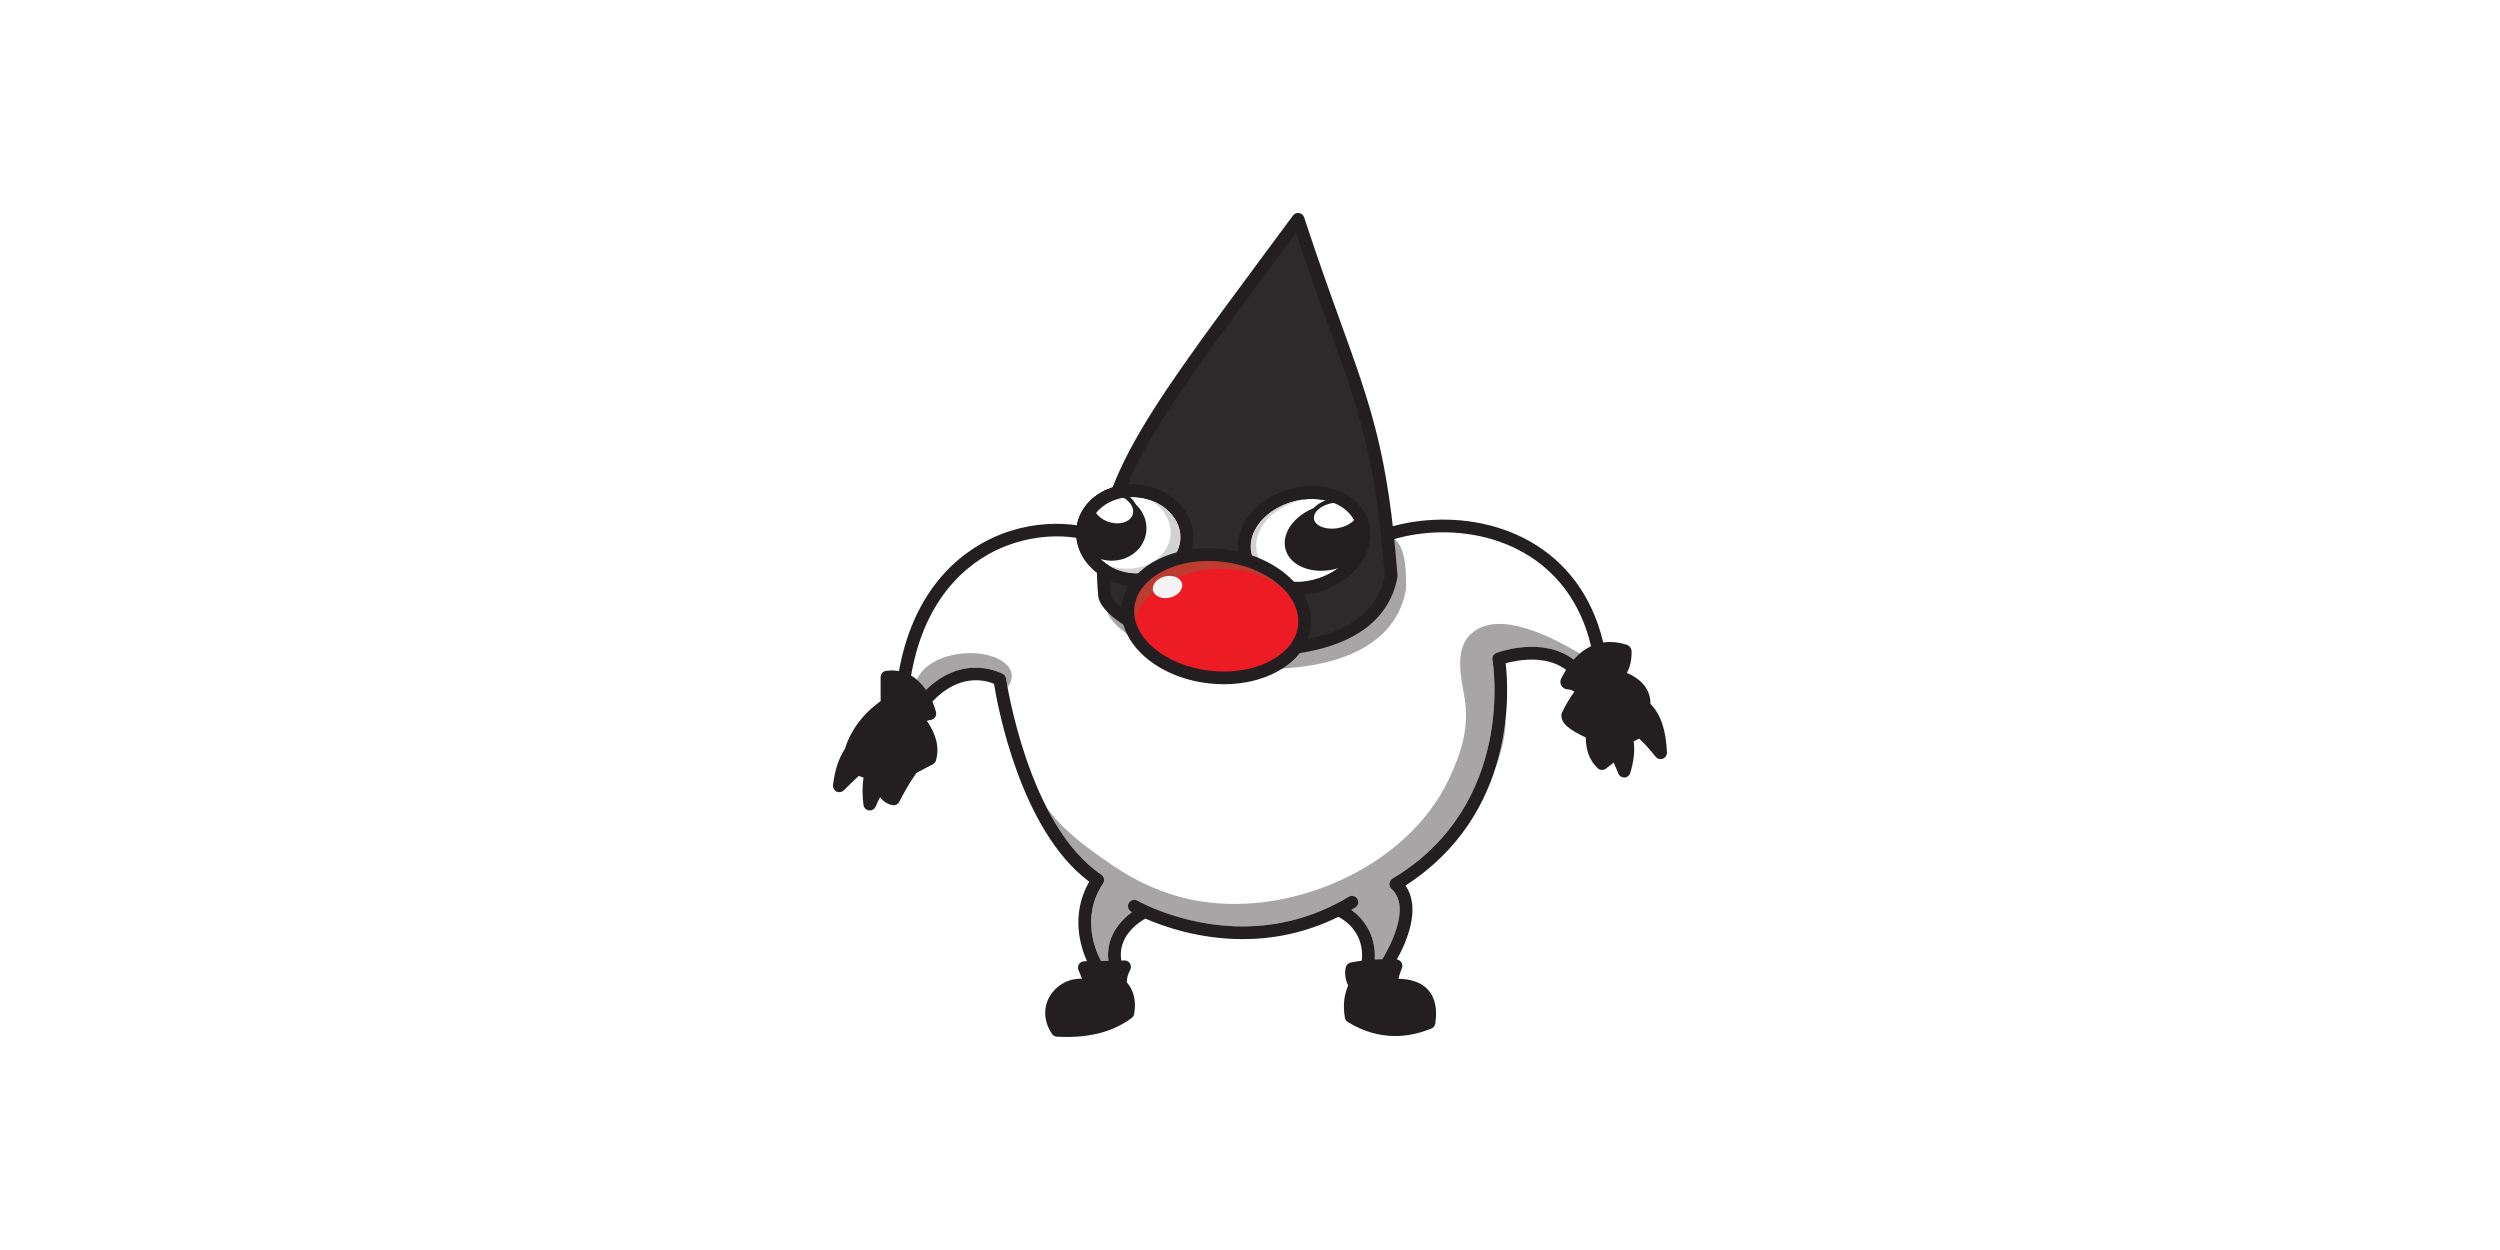 <?xml version="1.0" encoding="UTF-8"?>
<svg width="1280" height="640" version="1.1" viewBox="0 0 338.67 169.33" xmlns="http://www.w3.org/2000/svg">
 <g>
  <rect x="1.0173e-5" width="338.67" height="169.33" fill="#fff" stroke-linejoin="round" stroke-width=".612"/>
  <g transform="matrix(1.627 0 0 1.627 42.496 -147.01)">
   <path transform="scale(.265)" d="m356.32 509.03c-0.641-0.01-1.28-9e-3 -1.92 2e-3 -2.118 0.037-4.23 0.19-6.318 0.455-2.811 0.356-5.449 0.922-7.881 1.641 2.662 2.336 3.761 7.253 3.543 15.725l-0.031 0.314c-1.962 10.529-10.452 22.921-38.881 24.715-0.568 0.362-1.155 0.713-1.772 1.043-4.767 2.553-10.546 3.889-16.633 3.889-1.579 0-3.176-0.09-4.783-0.271-12.069-1.363-21.893-7.677-25.715-15.562-3.887-2.785-6.113-5.605-6.356-7.814-0.965-9.717-1.465-15.284-0.678-19.596-6.869-3.663-18.929-4.9-30.936-0.291-9.242 3.545-25.265 13.557-29.971 40.832 0.633 0.369 1.233 0.823 1.816 1.314 3.78-9.052 21.168-10.862 27.887-5.098 2.687 2.304 2.361 5.321 0.658 7.438 1.146 6.299 4.71 23.134 12.418 38.086 0.183 0.195 0.361 0.401 0.529 0.629 5.088 6.877 13.188 12.633 20.193 17.393 7.456 5.063 15.626 8.799 24.451 10.678 30.153 6.423 68.016-9.664 81.303-37.904 4.051-8.608 6.463-16.362 4.883-25.76-1.059-6.295-3.323-15.211 2.248-20.09 8.723-7.64 25.387 1.282 34.084 6.367 1.153-0.988 2.327-1.763 3.508-2.312-5.834-24.838-25.792-35.503-45.648-35.82zm26.551 36.016c-0.051 7.9e-4 -0.099 7e-3 -0.15 8e-3 1.246-0.026 2.548 0.026 3.871 0.186-1.27-0.152-2.52-0.213-3.721-0.193zm3.752 0.195c0.594 0.072 1.193 0.175 1.793 0.295-0.6-0.119-1.199-0.223-1.793-0.295zm-13.613 1.459c-0.45 0.146-0.741 0.252-0.818 0.281-0.076 0.029-0.144 0.069-0.215 0.105 0.07-0.037 0.139-0.075 0.215-0.104 0.078-0.03 0.361-0.135 0.818-0.283zm-1.256 0.523c-0.055 0.039-0.112 0.075-0.162 0.119 0.05-0.044 0.107-0.08 0.162-0.119zm-153.87 7.838c8e-3 0.054 0.148 0.921 0.357 2.106-0.182-1.044-0.35-2.055-0.357-2.106zm-26.852 1.527c0.124 0.132 0.25 0.259 0.371 0.396-0.122-0.136-0.247-0.266-0.371-0.396zm0.781 0.879c0.298 0.366 0.592 0.741 0.869 1.145-0.278-0.405-0.569-0.781-0.869-1.145zm40.863 41.873c0.429 0.746 0.87 1.483 1.322 2.211-0.451-0.728-0.893-1.465-1.322-2.211zm1.789 2.957c0.459 0.721 0.932 1.429 1.414 2.127-0.482-0.698-0.955-1.406-1.414-2.127zm1.869 2.791c0.152 0.214 0.307 0.423 0.461 0.635-0.154-0.211-0.309-0.421-0.461-0.635zm1.51 2.031c0.174 0.224 0.345 0.451 0.521 0.672-0.176-0.221-0.348-0.448-0.521-0.672zm1.812 2.223c0.165 0.192 0.331 0.382 0.498 0.57-0.167-0.189-0.333-0.379-0.498-0.57zm2.031 2.225c0.097 0.099 0.197 0.193 0.295 0.291-0.098-0.098-0.198-0.192-0.295-0.291zm1.746 1.684c0.137 0.126 0.272 0.255 0.41 0.379-0.138-0.123-0.273-0.253-0.41-0.379zm2.102 1.801c0.155 0.123 0.311 0.243 0.467 0.363-0.156-0.12-0.312-0.24-0.467-0.363zm2.322 1.713c0.115 0.077 0.219 0.163 0.312 0.258-0.093-0.095-0.198-0.181-0.312-0.258zm90.684 3.391c0.023 0.112 0.046 0.224 0.088 0.33-0.042-0.106-0.065-0.218-0.088-0.33zm-80.453 4.527c-0.128 0.01-0.255 0.033-0.379 0.066 0.244-0.067 0.503-0.087 0.758-0.059-0.127-0.015-0.253-0.018-0.379-8e-3zm83.391 0.59c0.099 0.426 0.171 0.862 0.215 1.309-0.044-0.446-0.116-0.883-0.215-1.309zm-95.961 0.373c-0.175 0.595-0.315 1.185-0.434 1.77 0.119-0.585 0.258-1.174 0.434-1.77zm90.762 17.711c-0.828 0.013-1.619 0.037-2.379 0.078v2e-3c0.76-0.041 1.551-0.069 2.379-0.08z" fill="#fff" stroke-linejoin="round"/>
   <g fill="#a7a5a6">
    <path d="m89.834 135.1c-0.935-0.619-2.134-0.073-3.403 0.506-1.427 0.65-2.903 1.321-4.107 0.555-2.049-1.305-3.13-6.563-3.213-15.628-0.002-0.227-0.15-0.428-0.366-0.498-0.216-0.071-0.453 6e-3 -0.589 0.189-4.589 6.204-7.484 9.299-9.4 11.347-3.254 3.478-3.304 3.655-2.724 9.498 0.194 1.767 5.162 5.013 12.698 5.013 9.076 0 11.649-3.589 12.21-6.599l0.009-0.083c0.062-2.421-0.281-3.746-1.114-4.297"/>
    <path d="m104.98 145.33c0.167-0.192 0.343-0.359 0.524-0.513-2.281-1.338-6.763-3.77-9.094-1.728-1.474 1.291-0.875 3.65-0.595 5.316 0.418 2.486-0.22 4.538-1.292 6.815-3.515 7.472-13.533 11.728-21.511 10.029-2.335-0.497-4.497-1.486-6.47-2.825-1.853-1.259-3.997-2.782-5.343-4.602-0.044-0.06-0.092-0.115-0.14-0.167 1.142 2.214 2.623 4.257 4.522 5.533 0.242 0.162 0.307 0.491 0.145 0.733-1.935 2.893-0.512 5.829-0.167 6.454 0.206-4e-3 0.41-8e-3 0.612-0.013-0.236-1.888 0.892-3.276 1.956-4.056-0.038-0.021-0.06-0.033-0.064-0.035-0.254-0.145-0.342-0.467-0.197-0.721 0.144-0.254 0.468-0.342 0.721-0.198 0.003 2e-3 0.312 0.177 0.86 0.426 2.454 1.107 8.893 3.309 15.633-0.141 0.335-0.169 0.694-0.369 1.099-0.611 0.25-0.15 0.575-0.069 0.726 0.182 0.15 0.25 0.069 0.576-0.182 0.726-0.114 0.068-0.217 0.125-0.324 0.187 1.004 0.728 2.073 2.089 1.946 4.124 0.201-0.011 0.411-0.018 0.63-0.021 0.534-0.877 2.463-4.324 0.761-5.85-0.125-0.113-0.189-0.277-0.174-0.445 0.016-0.167 0.11-0.317 0.254-0.403 10.375-6.23 8.35-18.093 8.328-18.212-0.046-0.25 0.094-0.499 0.332-0.589 0.166-0.064 3.888-1.443 6.502 0.604"/>
    <path d="m98.373 154.38c0.433-1.153 0.754-2.336 0.848-3.465 0.018-0.209 0.02-0.419 0.016-0.629-0.137 1.25-0.401 2.646-0.864 4.093"/>
    <path d="m57.389 146.48c0.141 0.082 0.236 0.223 0.259 0.383 0.003 0.017 0.042 0.279 0.122 0.717 0.452-0.56 0.539-1.359-0.173-1.97-1.778-1.525-6.378-1.046-7.378 1.349 0.277 0.233 0.534 0.512 0.761 0.843 3.183-3.125 6.375-1.342 6.409-1.323"/>
   </g>
   <g>
    <path d="m98.475 144.72c-0.238 0.09-0.377 0.339-0.332 0.589 0.022 0.119 2.047 11.982-8.328 18.212-0.144 0.086-0.238 0.236-0.254 0.403-0.016 0.168 0.048 0.332 0.174 0.445 1.702 1.526-0.227 4.973-0.761 5.85-0.219 3e-3 -0.429 0.01-0.63 0.021 0.127-2.035-0.942-3.396-1.946-4.124 0.108-0.062 0.21-0.119 0.324-0.187 0.251-0.15 0.332-0.476 0.182-0.726-0.15-0.251-0.476-0.332-0.726-0.182-0.405 0.242-0.763 0.442-1.099 0.611-6.74 3.45-13.179 1.247-15.633 0.141-0.548-0.249-0.857-0.424-0.86-0.426-0.253-0.144-0.577-0.056-0.721 0.198-0.145 0.254-0.057 0.577 0.197 0.721 0.003 2e-3 0.026 0.015 0.064 0.035-1.065 0.78-2.193 2.168-1.956 4.056-0.202 5e-3 -0.407 9e-3 -0.612 0.013-0.346-0.625-1.769-3.56 0.167-6.454 0.162-0.243 0.098-0.571-0.145-0.733-6.124-4.115-7.913-16.204-7.931-16.326-0.023-0.161-0.119-0.302-0.259-0.383-0.034-0.019-3.225-1.801-6.409 1.323-0.355-0.516-0.774-0.919-1.242-1.191 1.245-7.216 5.485-9.865 7.93-10.803 3.636-1.396 7.291-0.766 8.883 0.534 0.422 0.344 0.9 0.907 0.779 1.633-0.025 0.15 0.016 0.304 0.113 0.422 0.097 0.118 0.24 0.188 0.392 0.193l17.72 0.572c0.159 0.011 0.292-0.053 0.396-0.159 0.104-0.107 0.158-0.251 0.15-0.4-0.097-1.72 2.48-3.353 5.996-3.798 5.893-0.749 12.499 1.871 14.257 9.356-0.491 0.229-0.979 0.587-1.445 1.118-2.611-1.971-6.269-0.616-6.434-0.554zm12.83 4.238c-6e-3 -1.143-0.661-2.009-1.966-2.575 0.268-0.493 0.398-1.078 0.394-1.77-2e-3 -0.27-0.177-0.506-0.435-0.585-0.578-0.178-1.241-0.277-1.928-0.177-1.916-8.074-9.045-10.905-15.407-10.101-3.86 0.489-6.574 2.228-6.893 4.332l-16.671-0.538c-0.061-0.741-0.466-1.445-1.179-2.027-1.823-1.489-5.924-2.24-9.931-0.703-2.635 1.011-7.186 3.833-8.561 11.421-0.342-0.062-0.698-0.075-1.066-0.025-0.263 0.036-0.458 0.26-0.458 0.525v2c-1.454 1.029-2.5 2.428-2.973 3.971-0.517 0.785-0.852 1.799-0.992 3.021-0.026 0.224 0.094 0.44 0.297 0.537 0.073 0.035 0.151 0.052 0.228 0.052 0.139 0 0.275-0.055 0.377-0.158 0.398-0.403 0.808-0.797 1.235-1.196l0.405 0.136c-0.107 0.696-0.112 1.444-0.005 2.276 0.03 0.237 0.217 0.425 0.454 0.457l0.071 5e-3c0.211 0 0.405-0.126 0.488-0.325 0.117-0.281 0.24-0.539 0.366-0.773 0.312 0.406 0.697 0.585 1.014 0.655 0.038 8e-3 0.076 0.013 0.114 0.013 0.195 0 0.379-0.108 0.471-0.287 0.342-0.665 0.811-1.532 1.432-2.411l1.363-0.714c0.129-0.068 0.224-0.185 0.264-0.325 0.295-1.048 0.047-2.134-0.761-3.302l0.358-0.074c0.14-0.029 0.262-0.113 0.339-0.233 0.077-0.12 0.102-0.266 0.07-0.405-0.004-0.019-0.095-0.393-0.306-0.885 2.26-2.396 4.445-1.771 5.13-1.483 0.303 1.884 2.202 12.21 7.929 16.479-1.572 2.743-0.728 5.42-0.186 6.623l-0.226 3e-3c-0.18 2e-3 -0.346 0.095-0.442 0.246-0.096 0.152-0.109 0.341-0.034 0.504 0.107 0.233 0.2 0.466 0.282 0.701-0.935-0.03-1.857 0.375-2.462 1.146-0.783 0.998-0.796 2.321-0.032 3.453 0.093 0.138 0.245 0.224 0.411 0.232 0.274 0.015 0.543 0.021 0.805 0.021 2.229 0 4.01-0.522 5.425-1.588 0.108-0.081 0.181-0.201 0.203-0.334 0.18-1.063-0.025-1.946-0.61-2.627-0.023-0.282 0.072-0.635 0.282-1.054 0.084-0.166 0.074-0.365-0.026-0.522-0.1-0.157-0.28-0.26-0.462-0.244-0.085 2e-3 -0.174 4e-3 -0.26 6e-3 -0.317-2.003 1.404-3.155 2.007-3.491 1.613 0.701 4.551 1.708 8.107 1.708 2.443 0 5.176-0.479 7.967-1.857 0.576 0.299 2.181 1.354 1.947 3.652-0.32 0.042-0.63 0.091-0.931 0.156-0.203 0.044-0.362 0.202-0.406 0.405-0.108 0.505-0.043 0.998 0.199 1.5-0.353 0.839-0.439 1.7-0.27 2.684 0.026 0.15 0.115 0.281 0.245 0.362 1.27 0.779 2.588 1.168 3.939 1.168 0.991 0 2-0.209 3.023-0.629 0.173-0.071 0.296-0.228 0.323-0.413 0.179-1.23-0.027-2.177-0.612-2.818-0.53-0.579-1.354-0.885-2.455-0.911 0.038-0.204 0.121-0.488 0.283-0.878 0.066-0.159 0.051-0.34-0.041-0.486-0.084-0.134-0.224-0.218-0.38-0.239 0.785-1.407 2.057-4.266 0.713-6.152 9.243-5.948 8.618-16.209 8.348-18.509 0.936-0.263 3.325-0.742 5.032 0.544-0.141 0.225-0.28 0.463-0.414 0.73-0.092 0.186-0.085 0.405 0.018 0.581 0.104 0.181 0.29 0.297 0.495 0.309 0.224 0.015 0.417 0.082 0.592 0.193-0.354 0.48-0.698 1.055-1.026 1.727-0.028 0.056-0.045 0.117-0.051 0.18-0.079 0.794 0.806 1.332 2.025 1.914 0 1.071 0.332 1.93 0.99 2.557 0.102 0.097 0.233 0.146 0.365 0.146 0.115 0 0.23-0.037 0.327-0.113l0.64-0.502c0.136 0.29 0.262 0.601 0.382 0.907 0.079 0.204 0.276 0.337 0.493 0.337l0.022-3.5e-4c0.225-9e-3 0.421-0.161 0.485-0.377 0.3-1.002 0.392-1.867 0.285-2.629l0.452-0.235c0.406 0.366 0.857 0.861 1.372 1.507 0.102 0.129 0.256 0.2 0.414 0.2 0.062 0 0.124-0.011 0.184-0.033 0.214-0.079 0.354-0.288 0.345-0.516-0.069-1.868-0.525-3.191-1.37-4.051" fill="#231f20"/>
    <path d="m89.714 138.33c-0.548 2.939-3.055 6.167-11.69 6.167-7.481 0-12.028-3.234-12.171-4.541-0.903-9.084 3.709-14.573 16.111-31.34 4.564 13.898 6.712 16.188 7.75 29.714" fill="#2c2a2a"/>
    <path d="m81.782 109.75c-0.6 0.811-1.182 1.595-1.745 2.354-10.538 14.203-14.48 19.517-13.658 27.799 0.088 0.8 4.047 4.064 11.645 4.064 6.663 0 10.416-1.906 11.157-5.668-0.768-9.942-2.154-13.781-4.665-20.736-0.802-2.221-1.7-4.71-2.733-7.813zm-3.758 35.275c-7.536 0-12.504-3.245-12.698-5.013-0.864-8.694 3.145-14.098 13.86-28.539 0.75-1.011 1.534-2.068 2.351-3.172 0.117-0.159 0.315-0.242 0.51-0.208 0.195 0.031 0.357 0.169 0.418 0.357 1.165 3.547 2.164 6.313 3.045 8.754 2.549 7.059 3.952 10.947 4.73 21.085 0.004 0.046 0.001 0.092-0.007 0.137-0.561 3.011-3.134 6.599-12.21 6.599" fill="#231f20"/>
    <path d="m81.82 139.34c-2.122 0-3.825-1.096-4.24-2.726-0.528-2.082 1.232-4.342 3.924-5.037 0.533-0.138 1.074-0.208 1.607-0.208 2.122 0 3.826 1.096 4.24 2.726 0.528 2.082-1.232 4.342-3.924 5.037-0.533 0.138-1.074 0.208-1.607 0.208" fill="#fff"/>
    <path d="m83.112 130.84h-3.53e-4c-0.578 0-1.163 0.075-1.739 0.224-2.974 0.768-4.905 3.316-4.305 5.68 0.474 1.869 2.384 3.125 4.753 3.125 0.578 0 1.163-0.075 1.739-0.224 2.974-0.767 4.905-3.315 4.305-5.679-0.474-1.869-2.384-3.125-4.752-3.125zm-3.53e-4 1.058c1.826 0 3.364 0.897 3.727 2.327 0.458 1.803-1.129 3.771-3.544 4.395-0.5 0.129-0.997 0.191-1.475 0.191-1.826 0-3.364-0.897-3.727-2.327-0.458-1.803 1.129-3.771 3.544-4.395 0.501-0.129 0.998-0.191 1.475-0.191" fill="#231f20"/>
    <path d="m87.864 133.96c-0.085-0.334-0.217-0.648-0.388-0.939-0.654-0.561-1.683-0.851-2.854-0.715-2.036 0.238-3.725 1.67-3.774 3.2-0.049 1.53 1.562 2.577 3.598 2.339 1.469-0.171 2.753-0.966 3.375-1.97 0.178-0.626 0.206-1.277 0.044-1.915" fill="#231f20"/>
    <path d="m84.768 134.55c-0.879 0-1.542-0.374-1.649-0.93-0.046-0.236 0.014-0.481 0.172-0.71 0.289-0.418 0.869-0.737 1.552-0.855 0.18-0.031 0.362-0.047 0.54-0.047 0.879 0 1.542 0.374 1.649 0.93 0.046 0.236-0.014 0.482-0.172 0.71-0.288 0.418-0.868 0.737-1.551 0.855-0.181 0.031-0.362 0.047-0.54 0.047" fill="#fff"/>
    <path d="m85.381 131.83c-0.188 0-0.38 0.017-0.57 0.05-0.728 0.126-1.351 0.472-1.666 0.928-0.186 0.269-0.255 0.561-0.2 0.844 0.124 0.642 0.856 1.073 1.822 1.073 0.188 0 0.379-0.017 0.57-0.05 0.728-0.126 1.351-0.473 1.667-0.929 0.186-0.269 0.255-0.561 0.2-0.844-0.125-0.642-0.857-1.073-1.822-1.073zm0 0.353c0.765 0 1.384 0.31 1.476 0.787 0.112 0.58-0.595 1.188-1.58 1.358-0.174 0.03-0.345 0.044-0.51 0.044-0.765 0-1.384-0.31-1.476-0.787-0.112-0.58 0.595-1.188 1.58-1.358 0.174-0.03 0.346-0.044 0.51-0.044" fill="#231f20"/>
    <path d="m83.112 130.84h-3.53e-4c-0.578 0-1.163 0.075-1.739 0.224-2.974 0.768-4.905 3.316-4.305 5.68 0.474 1.869 2.384 3.125 4.753 3.125 0.578 0 1.163-0.075 1.739-0.224 2.974-0.767 4.905-3.315 4.305-5.679-0.474-1.869-2.384-3.125-4.752-3.125zm-3.53e-4 1.058c1.826 0 3.364 0.897 3.727 2.327 0.458 1.803-1.129 3.771-3.544 4.395-0.5 0.129-0.997 0.191-1.475 0.191-1.826 0-3.364-0.897-3.727-2.327-0.458-1.803 1.129-3.771 3.544-4.395 0.501-0.129 0.998-0.191 1.475-0.191" fill="#231f20"/>
    <path d="m78.555 136.43c-0.458-1.803 1.129-3.771 3.544-4.395 0.212-0.055 0.422-0.093 0.631-0.124-0.358 0.024-0.724 0.078-1.093 0.173-2.415 0.624-4.002 2.591-3.544 4.395 0.417 1.645 2.393 2.582 4.57 2.261-1.989 0.134-3.72-0.782-4.108-2.31" fill="#d3d2d2"/>
    <path d="m68.56 138.63c-0.202 0-0.407-0.012-0.61-0.036-2.381-0.283-4.138-2.158-3.917-4.18 0.2-1.823 1.971-3.198 4.12-3.198 0.202 0 0.407 0.012 0.61 0.036 2.381 0.283 4.138 2.159 3.917 4.18-0.2 1.823-1.971 3.198-4.12 3.198" fill="#fff"/>
    <path d="m68.154 130.68c-2.419 7e-4 -4.417 1.578-4.646 3.67-0.253 2.309 1.712 4.446 4.38 4.763 0.224 0.026 0.45 0.04 0.673 0.04 2.42 0 4.417-1.577 4.646-3.67 0.253-2.309-1.712-4.446-4.38-4.763-0.223-0.026-0.449-0.041-0.672-0.041zm0 1.058c0.18 0 0.363 0.011 0.548 0.033 2.097 0.249 3.643 1.86 3.453 3.597-0.174 1.584-1.73 2.726-3.594 2.726-0.18 0-0.363-0.011-0.548-0.033-2.097-0.249-3.643-1.859-3.453-3.597 0.174-1.584 1.731-2.726 3.594-2.727" fill="#231f20"/>
    <path d="m66.67 131.53c-0.656-0.078-1.282 0.051-1.81 0.329-0.746 0.645-1.246 1.51-1.353 2.491-0.02 0.177-0.022 0.352-0.016 0.527 0.296 1.104 1.299 1.989 2.578 2.141 1.632 0.194 3.089-0.877 3.255-2.393 0.166-1.515-1.022-2.901-2.654-3.095" fill="#231f20"/>
    <path d="m66.911 134.11c-0.076 0-0.153-4e-3 -0.233-0.012-1-0.098-1.836-0.772-1.903-1.536-0.026-0.296 0.067-0.57 0.27-0.792 0.271-0.296 0.716-0.466 1.221-0.466 0.076 0 0.153 4e-3 0.233 0.012 1 0.098 1.836 0.772 1.903 1.535 0.026 0.297-0.067 0.57-0.27 0.792-0.271 0.296-0.716 0.466-1.22 0.466" fill="#fff"/>
    <path d="m66.911 133.93c-0.071 0-0.142-4e-3 -0.216-0.011-0.904-0.088-1.685-0.704-1.744-1.376-0.054-0.617 0.52-1.066 1.315-1.066 0.07 0 0.142 4e-3 0.216 0.011 0.904 0.088 1.685 0.704 1.744 1.375 0.054 0.617-0.52 1.066-1.315 1.066zm1.666-1.097c-0.075-0.845-0.98-1.59-2.062-1.695-0.083-8e-3 -0.167-0.013-0.249-0.013-0.102 0-0.198 0.013-0.295 0.026-0.484 0.222-0.919 0.514-1.283 0.864-0.072 0.175-0.105 0.364-0.088 0.56 0.074 0.845 0.98 1.59 2.062 1.696 0.084 8e-3 0.168 0.012 0.25 0.012 0.554 0 1.046-0.191 1.351-0.523 0.234-0.255 0.345-0.584 0.315-0.927" fill="#231f20"/>
    <path d="m68.154 130.68c-2.419 7e-4 -4.417 1.578-4.646 3.67-0.253 2.309 1.712 4.446 4.38 4.763 0.224 0.026 0.45 0.04 0.673 0.04 2.42 0 4.417-1.577 4.646-3.67 0.253-2.309-1.712-4.446-4.38-4.763-0.223-0.026-0.449-0.041-0.672-0.041zm0 1.058c0.18 0 0.363 0.011 0.548 0.033 2.097 0.249 3.643 1.86 3.453 3.597-0.174 1.584-1.73 2.726-3.594 2.726-0.18 0-0.363-0.011-0.548-0.033-2.097-0.249-3.643-1.859-3.453-3.597 0.174-1.584 1.731-2.726 3.594-2.727" fill="#231f20"/>
    <path d="m69.698 132.01c1.095 0.677 1.764 1.794 1.635 2.97-0.19 1.737-2.044 2.943-4.142 2.694-0.35-0.042-0.683-0.124-0.997-0.236 0.522 0.323 1.141 0.547 1.818 0.627 2.097 0.249 3.951-0.956 4.141-2.693 0.158-1.447-0.89-2.803-2.456-3.361" fill="#d3d2d2"/>
    <path d="m82.488 142.49c-0.316 2.797-3.858 4.694-7.911 4.237-4.053-0.458-7.083-3.096-6.768-5.893 0.316-2.797 3.858-4.694 7.911-4.237 4.053 0.458 7.083 3.096 6.768 5.893" fill="#ed1c24"/>
    <path d="m75.72 136.6c-4.053-0.457-7.595 1.439-7.911 4.237-0.083 0.735 0.071 1.458 0.408 2.135 0.019-1.286 0.682-2.518 1.903-3.493 1.286-1.027 3.033-1.648 4.918-1.748 3.915-0.212 7.219 1.921 7.369 4.747 0.009 0.163 0.005 0.325-0.007 0.486 0.038-0.154 0.07-0.31 0.088-0.471 0.315-2.797-2.715-5.435-6.768-5.893" fill="#bd3b2f"/>
    <path d="m72.31 139.01c0.067 0.498-0.425 1.001-1.098 1.124-0.673 0.123-1.272-0.18-1.339-0.678-0.067-0.498 0.425-1.001 1.098-1.124 0.673-0.123 1.272 0.18 1.339 0.678" fill="#f4f4f4"/>
   </g>
   <g fill="#231f20">
    <path d="m74.51 137.06c-1.436 0-2.79 0.31-3.897 0.904-1.336 0.715-2.145 1.756-2.278 2.931-0.282 2.503 2.545 4.884 6.301 5.308 1.856 0.21 3.648-0.088 5.048-0.839 1.336-0.715 2.145-1.756 2.278-2.931 0.282-2.503-2.545-4.884-6.302-5.308-0.387-0.044-0.772-0.065-1.15-0.065zm1.273 10.266c-0.418 0-0.84-0.024-1.265-0.072-4.337-0.49-7.582-3.396-7.234-6.478 0.173-1.531 1.178-2.861 2.83-3.746 1.588-0.851 3.602-1.191 5.666-0.957 4.337 0.49 7.582 3.396 7.234 6.478-0.173 1.531-1.178 2.861-2.83 3.746-1.261 0.676-2.791 1.029-4.401 1.029"/>
    <path d="m86.722 172.39c-0.308-0.514-0.361-0.96-0.272-1.367 1.252-0.268 2.485-0.305 3.667-0.25-0.279 0.668-0.416 1.233-0.324 1.617 2.457-0.134 3.385 0.984 3.072 3.116-2.244 0.92-4.406 0.77-6.482-0.5-0.193-1.114 3.52e-4 -1.923 0.338-2.616"/>
    <path d="m86.464 174.95c2 1.212 4.128 1.378 6.322 0.492 0.14-1.013-0.016-1.774-0.462-2.263-0.484-0.531-1.338-0.769-2.526-0.702-0.04 5e-3 -0.08-0.026-0.09-0.068-0.086-0.358 0.005-0.868 0.28-1.555-1.314-0.052-2.42 0.024-3.463 0.242-0.075 0.409 0.014 0.817 0.273 1.247l0.003 0.084c-0.384 0.789-0.491 1.592-0.337 2.523zm3.585 1.229c-1.273 0-2.514-0.366-3.711-1.099l-0.041-0.06c-0.168-0.97-0.065-1.806 0.325-2.627-0.275-0.475-0.359-0.93-0.258-1.39 0.007-0.034 0.034-0.06 0.068-0.067 1.108-0.237 2.28-0.317 3.69-0.252l0.071 0.041 0.007 0.081c-0.272 0.653-0.385 1.154-0.333 1.491 1.203-0.053 2.078 0.203 2.588 0.763 0.491 0.538 0.659 1.365 0.499 2.458l-0.054 0.069c-0.964 0.395-1.916 0.593-2.85 0.593"/>
   </g>
  </g>
 </g>
</svg>
